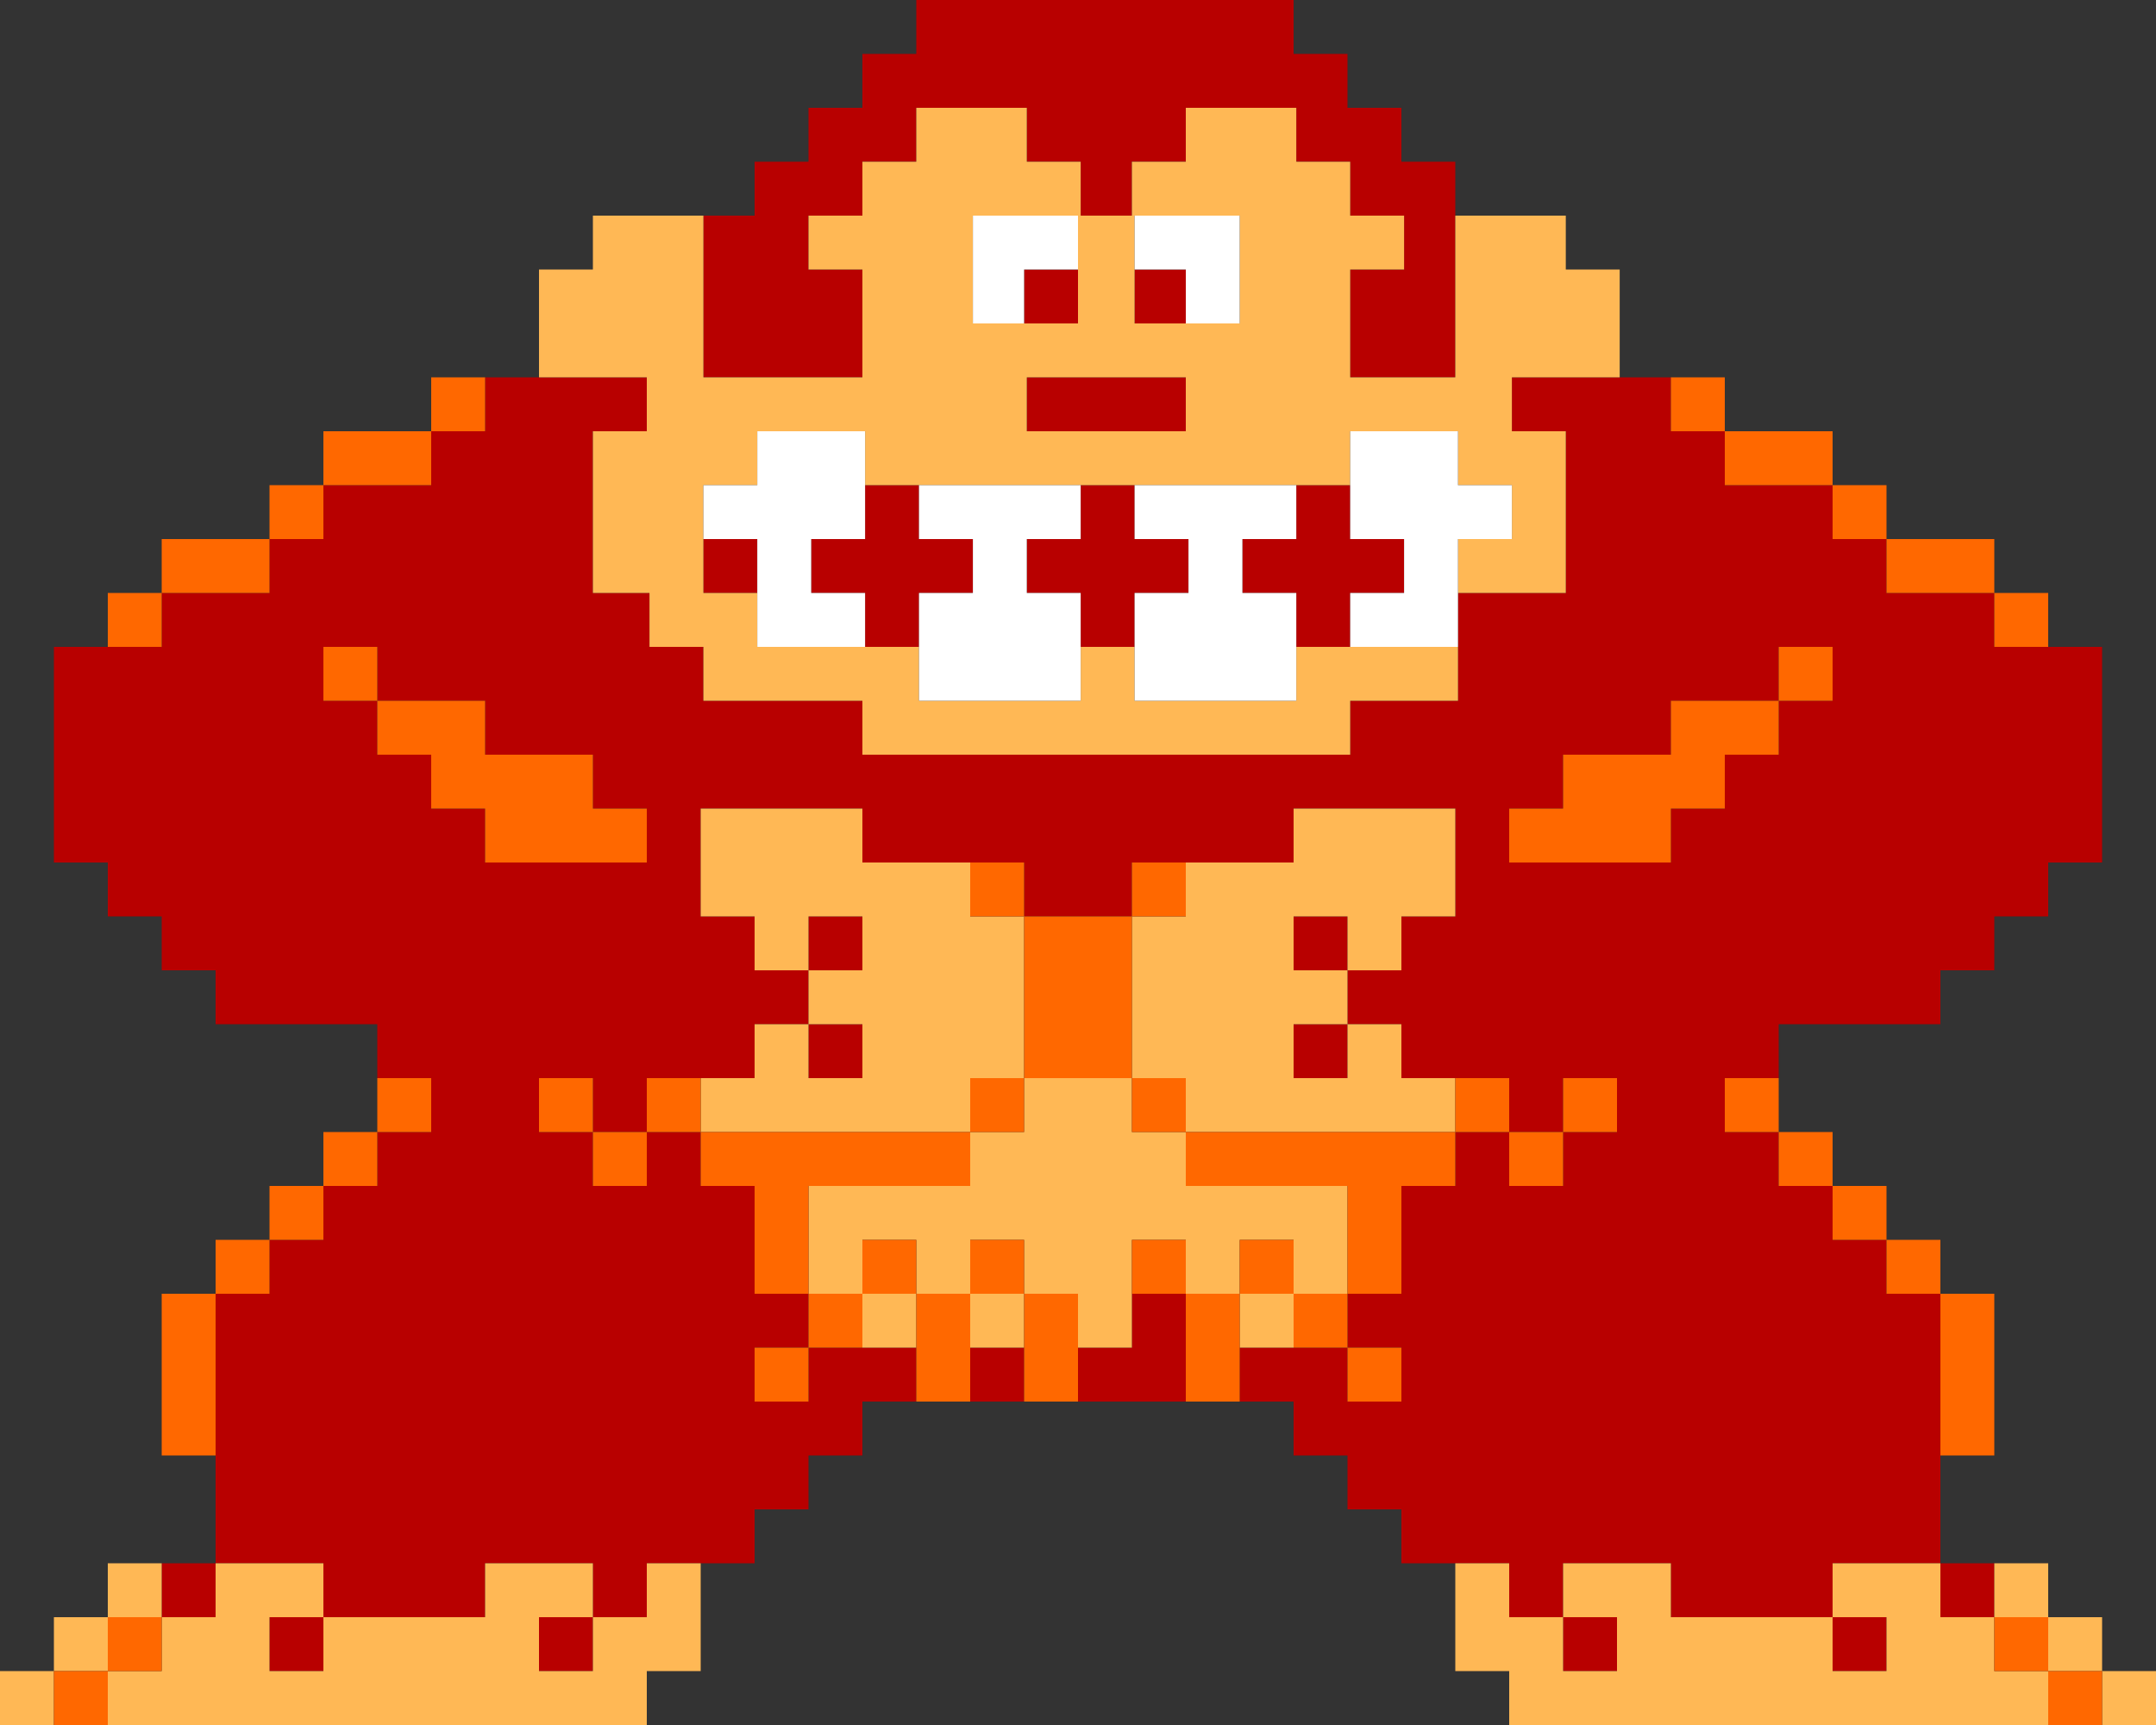 <?xml version="1.0" encoding="UTF-8" standalone="no"?>
<svg xmlns:ffdec="https://www.free-decompiler.com/flash" xmlns:xlink="http://www.w3.org/1999/xlink" ffdec:objectType="shape" height="32.0px" width="40.0px" xmlns="http://www.w3.org/2000/svg">
  <rect width="100%" height="100%" fill="#333333" stroke="none"/>
  <g transform="matrix(1.0, 0.0, 0.0, 1.0, 20.0, 32.0)">
    <path d="M-6.95 -28.0 L-6.0 -28.0 -6.0 -29.0 -5.0 -29.0 -5.0 -30.0 -4.0 -30.0 -4.0 -31.0 -3.0 -31.0 -3.0 -32.0 4.0 -32.0 4.0 -31.0 5.0 -31.0 5.0 -30.0 6.0 -30.0 6.0 -29.0 7.0 -29.0 7.0 -28.0 7.0 -25.0 5.05 -25.0 5.05 -27.0 6.05 -27.0 6.05 -28.0 5.05 -28.0 5.05 -29.0 4.05 -29.0 4.05 -30.0 2.0 -30.0 2.0 -29.0 1.0 -29.0 1.0 -28.0 0.05 -28.0 0.05 -29.0 -0.95 -29.0 -0.95 -30.0 -3.0 -30.0 -3.0 -29.0 -4.0 -29.0 -4.0 -28.0 -5.0 -28.0 -5.0 -27.0 -4.0 -27.0 -4.0 -25.0 -6.95 -25.0 -6.95 -28.0 M10.05 -25.0 L11.0 -25.0 11.0 -24.0 12.0 -24.0 12.0 -23.0 14.0 -23.0 14.0 -22.0 15.0 -22.0 15.0 -21.0 17.0 -21.0 17.0 -20.0 18.0 -20.0 19.0 -20.0 19.0 -16.0 18.0 -16.0 18.0 -15.0 17.0 -15.0 17.0 -14.0 16.0 -14.0 16.0 -13.0 13.0 -13.0 13.0 -12.0 12.0 -12.0 12.0 -11.0 13.0 -11.0 13.0 -10.0 14.0 -10.0 14.0 -9.0 15.0 -9.0 15.0 -8.0 16.0 -8.0 16.0 -5.0 16.0 -3.0 17.0 -3.0 17.0 -2.0 16.0 -2.0 16.0 -3.0 14.0 -3.0 14.0 -2.0 15.0 -2.0 15.0 -1.0 14.0 -1.0 14.0 -2.0 11.0 -2.0 11.0 -3.0 9.0 -3.0 9.0 -2.0 10.0 -2.0 10.0 -1.0 9.0 -1.0 9.0 -2.0 8.0 -2.0 8.0 -3.0 7.0 -3.0 6.0 -3.0 6.0 -4.0 5.0 -4.0 5.0 -5.0 4.0 -5.0 4.0 -6.0 3.0 -6.0 3.0 -7.0 4.0 -7.0 5.0 -7.0 5.0 -6.0 6.0 -6.0 6.0 -7.0 5.0 -7.0 5.0 -8.0 6.0 -8.0 6.0 -10.0 7.0 -10.0 7.0 -11.0 8.0 -11.0 8.0 -10.0 9.0 -10.0 9.0 -11.0 10.0 -11.0 10.0 -12.0 9.0 -12.0 9.0 -11.0 8.0 -11.0 8.0 -12.0 7.0 -12.0 6.0 -12.0 6.0 -13.0 5.0 -13.0 5.0 -14.0 6.0 -14.0 6.0 -15.0 7.0 -15.0 7.0 -17.0 4.0 -17.0 4.0 -16.0 2.0 -16.0 1.0 -16.0 1.0 -15.0 -1.0 -15.0 -1.0 -16.0 -2.0 -16.0 -4.0 -16.0 -4.0 -17.0 -7.0 -17.0 -7.0 -15.0 -6.0 -15.0 -6.0 -14.0 -5.0 -14.0 -5.0 -13.0 -6.0 -13.0 -6.0 -12.0 -7.0 -12.0 -8.0 -12.0 -8.0 -11.0 -7.0 -11.0 -7.0 -10.0 -6.0 -10.0 -6.0 -8.0 -5.0 -8.0 -5.0 -7.0 -4.0 -7.0 -3.0 -7.0 -3.0 -6.0 -4.0 -6.0 -4.0 -5.0 -5.0 -5.0 -5.0 -4.0 -6.0 -4.0 -6.0 -3.0 -7.0 -3.0 -8.0 -3.0 -8.0 -2.0 -9.0 -2.0 -9.0 -3.0 -11.0 -3.0 -11.0 -2.0 -14.0 -2.0 -14.0 -3.0 -16.0 -3.0 -16.0 -2.0 -17.0 -2.0 -17.0 -3.0 -16.0 -3.0 -16.0 -5.0 -16.0 -8.0 -15.0 -8.0 -15.0 -9.0 -14.0 -9.0 -14.0 -10.0 -13.0 -10.0 -13.0 -11.0 -12.0 -11.0 -12.0 -12.0 -13.0 -12.0 -13.0 -13.0 -16.0 -13.0 -16.0 -14.0 -17.0 -14.0 -17.0 -15.0 -18.0 -15.0 -18.0 -16.0 -19.0 -16.0 -19.0 -20.0 -18.0 -20.0 -17.0 -20.0 -17.0 -21.0 -15.0 -21.0 -15.0 -22.0 -14.0 -22.0 -14.0 -23.0 -12.0 -23.0 -12.0 -24.0 -11.0 -24.0 -11.0 -25.0 -10.0 -25.0 -8.0 -25.0 -8.0 -24.0 -9.0 -24.0 -9.0 -21.0 -7.95 -21.0 -7.95 -20.0 -6.95 -20.0 -6.95 -19.0 -4.0 -19.0 -4.0 -18.0 5.05 -18.0 5.05 -19.0 7.05 -19.0 7.05 -20.0 7.05 -21.0 9.05 -21.0 9.05 -24.0 8.05 -24.0 8.05 -25.0 10.05 -25.0 M2.0 -6.0 L0.0 -6.0 0.0 -7.0 1.0 -7.0 1.0 -8.0 2.0 -8.0 2.0 -6.0 M-1.0 -6.0 L-2.0 -6.0 -2.0 -7.0 -1.0 -7.0 -1.0 -6.0 M2.0 -26.0 L1.05 -26.0 1.05 -27.0 2.0 -27.0 2.0 -26.0 M0.0 -27.0 L0.0 -26.0 -1.0 -26.0 -1.0 -27.0 0.0 -27.0 M14.0 -20.0 L13.0 -20.0 13.0 -19.0 11.0 -19.0 11.0 -18.0 9.0 -18.0 9.0 -17.0 8.0 -17.0 8.0 -16.0 11.0 -16.0 11.0 -17.0 12.0 -17.0 12.0 -18.0 13.0 -18.0 13.0 -19.0 14.0 -19.0 14.0 -20.0 M5.05 -23.0 L5.05 -22.0 6.05 -22.0 6.05 -21.0 5.05 -21.0 5.05 -20.0 4.05 -20.0 4.05 -21.0 3.05 -21.0 3.05 -22.0 4.05 -22.0 4.05 -23.0 5.05 -23.0 M1.05 -23.0 L1.05 -22.0 2.05 -22.0 2.05 -21.0 1.05 -21.0 1.05 -20.0 0.05 -20.0 0.05 -21.0 -0.95 -21.0 -0.95 -22.0 0.05 -22.0 0.05 -23.0 1.05 -23.0 M-2.95 -23.0 L-2.95 -22.0 -1.95 -22.0 -1.95 -21.0 -2.95 -21.0 -2.95 -20.0 -3.95 -20.0 -3.95 -21.0 -4.95 -21.0 -4.95 -22.0 -3.95 -22.0 -3.95 -23.0 -2.95 -23.0 M4.0 -13.0 L5.0 -13.0 5.0 -12.0 4.0 -12.0 4.0 -13.0 M5.0 -15.0 L5.0 -14.0 4.0 -14.0 4.0 -15.0 5.0 -15.0 M2.0 -24.0 L-0.95 -24.0 -0.95 -25.0 2.0 -25.0 2.0 -24.0 M-6.95 -22.0 L-5.95 -22.0 -5.95 -21.0 -6.95 -21.0 -6.95 -22.0 M-8.0 -16.0 L-8.0 -17.0 -9.0 -17.0 -9.0 -18.0 -11.0 -18.0 -11.0 -19.0 -13.0 -19.0 -13.0 -20.0 -14.0 -20.0 -14.0 -19.0 -13.0 -19.0 -13.0 -18.0 -12.0 -18.0 -12.0 -17.0 -11.0 -17.0 -11.0 -16.0 -8.0 -16.0 M-5.0 -13.0 L-4.0 -13.0 -4.0 -12.0 -5.0 -12.0 -5.0 -13.0 M-5.0 -14.0 L-5.0 -15.0 -4.0 -15.0 -4.0 -14.0 -5.0 -14.0 M-14.0 -2.0 L-14.0 -1.0 -15.0 -1.0 -15.0 -2.0 -14.0 -2.0 M-8.0 -11.0 L-9.0 -11.0 -9.0 -12.0 -10.0 -12.0 -10.0 -11.0 -9.0 -11.0 -9.0 -10.0 -8.0 -10.0 -8.0 -11.0 M-9.0 -2.0 L-9.0 -1.0 -10.0 -1.0 -10.0 -2.0 -9.0 -2.0 M-5.0 -7.0 L-6.0 -7.0 -6.0 -6.0 -5.0 -6.0 -5.0 -7.0" fill="#b80000" fill-rule="evenodd" stroke="none"/>
    <path d="M-6.95 -28.0 L-6.95 -25.0 -4.0 -25.0 -4.0 -27.0 -5.0 -27.0 -5.0 -28.0 -4.0 -28.0 -4.0 -29.0 -3.0 -29.0 -3.0 -30.0 -0.95 -30.0 -0.95 -29.0 0.05 -29.0 0.05 -28.0 1.0 -28.0 1.0 -29.0 2.0 -29.0 2.0 -30.0 4.05 -30.0 4.05 -29.0 5.05 -29.0 5.05 -28.0 6.05 -28.0 6.05 -27.0 5.05 -27.0 5.05 -25.0 7.0 -25.0 7.0 -28.0 9.05 -28.0 9.05 -27.0 10.05 -27.0 10.05 -25.0 8.05 -25.0 8.05 -24.0 9.05 -24.0 9.05 -21.0 7.05 -21.0 7.05 -22.0 8.05 -22.0 8.05 -23.0 7.05 -23.0 7.05 -24.0 5.05 -24.0 5.05 -23.0 4.05 -23.0 1.05 -23.0 0.05 -23.0 -2.95 -23.0 -3.95 -23.0 -3.95 -24.0 -5.95 -24.0 -5.95 -23.0 -6.95 -23.0 -6.95 -22.0 -6.95 -21.0 -5.95 -21.0 -5.95 -20.0 -3.95 -20.0 -2.95 -20.0 -2.95 -19.0 0.05 -19.0 0.05 -20.0 1.05 -20.0 1.05 -19.0 4.05 -19.0 4.05 -20.0 5.05 -20.0 7.05 -20.0 7.05 -19.0 5.05 -19.0 5.05 -18.0 -4.0 -18.0 -4.0 -19.0 -6.95 -19.0 -6.95 -20.0 -7.95 -20.0 -7.95 -21.0 -9.0 -21.0 -9.0 -24.0 -8.0 -24.0 -8.0 -25.0 -10.0 -25.0 -10.0 -27.0 -9.0 -27.0 -9.0 -28.0 -6.95 -28.0 M17.0 -3.0 L18.0 -3.0 18.0 -2.0 19.0 -2.0 19.0 -1.0 20.0 -1.0 20.0 0.0 19.0 0.0 19.0 -1.0 18.0 -1.0 18.0 -2.0 17.0 -2.0 17.0 -1.0 18.0 -1.0 18.0 0.0 8.0 0.0 8.0 -1.0 7.0 -1.0 7.0 -3.0 8.0 -3.0 8.0 -2.0 9.0 -2.0 9.0 -1.0 10.0 -1.0 10.0 -2.0 9.0 -2.0 9.0 -3.0 11.0 -3.0 11.0 -2.0 14.0 -2.0 14.0 -1.0 15.0 -1.0 15.0 -2.0 14.0 -2.0 14.0 -3.0 16.0 -3.0 16.0 -2.0 17.0 -2.0 17.0 -3.0 M-7.0 -3.0 L-7.0 -1.0 -8.0 -1.0 -8.0 0.0 -18.0 0.0 -18.0 -1.0 -17.0 -1.0 -17.0 -2.0 -18.0 -2.0 -18.0 -1.0 -19.0 -1.0 -19.0 -2.0 -18.0 -2.0 -18.0 -3.0 -17.0 -3.0 -17.0 -2.0 -16.0 -2.0 -16.0 -3.0 -14.0 -3.0 -14.0 -2.0 -11.0 -2.0 -11.0 -3.0 -9.0 -3.0 -9.0 -2.0 -8.0 -2.0 -8.0 -3.0 -7.0 -3.0 M-19.0 0.0 L-20.0 0.0 -20.0 -1.0 -19.0 -1.0 -19.0 0.0 M1.05 -27.0 L1.05 -26.0 2.0 -26.0 3.0 -26.0 3.0 -28.0 1.05 -28.0 1.05 -27.0 M-1.0 -26.0 L0.0 -26.0 0.0 -27.0 0.0 -28.0 -1.95 -28.0 -1.95 -26.0 -1.0 -26.0 M2.0 -16.0 L4.0 -16.0 4.0 -17.0 7.0 -17.0 7.0 -15.0 6.0 -15.0 6.0 -14.0 5.0 -14.0 5.0 -13.0 6.0 -13.0 6.0 -12.0 7.0 -12.0 7.0 -11.0 2.0 -11.0 2.0 -10.0 5.0 -10.0 5.0 -8.0 4.0 -8.0 4.0 -7.0 3.0 -7.0 3.0 -8.0 4.0 -8.0 4.0 -9.0 3.0 -9.0 3.0 -8.0 2.0 -8.0 2.0 -9.0 1.0 -9.0 1.0 -8.0 1.0 -7.0 0.0 -7.0 0.0 -8.0 -1.0 -8.0 -1.0 -9.0 -2.0 -9.0 -2.0 -8.0 -3.0 -8.0 -3.0 -9.0 -4.0 -9.0 -4.0 -8.0 -5.0 -8.0 -5.0 -10.0 -2.0 -10.0 -2.0 -11.0 -1.0 -11.0 -1.0 -12.0 1.0 -12.0 1.0 -15.0 2.0 -15.0 2.0 -16.0 M5.0 -15.0 L4.0 -15.0 4.0 -14.0 5.0 -14.0 5.0 -15.0 M4.0 -13.0 L4.0 -12.0 5.0 -12.0 5.0 -13.0 4.0 -13.0 M2.0 -12.0 L1.0 -12.0 1.0 -11.0 2.0 -11.0 2.0 -12.0 M-1.0 -15.0 L-1.0 -12.0 -2.0 -12.0 -2.0 -11.0 -7.0 -11.0 -7.0 -12.0 -6.0 -12.0 -6.0 -13.0 -5.0 -13.0 -5.0 -14.0 -6.0 -14.0 -6.0 -15.0 -7.0 -15.0 -7.0 -17.0 -4.0 -17.0 -4.0 -16.0 -2.0 -16.0 -2.0 -15.0 -1.0 -15.0 M-4.0 -7.0 L-4.0 -8.0 -3.0 -8.0 -3.0 -7.0 -4.0 -7.0 M2.0 -24.0 L2.0 -25.0 -0.95 -25.0 -0.95 -24.0 2.0 -24.0 M-5.0 -14.0 L-4.0 -14.0 -4.0 -15.0 -5.0 -15.0 -5.0 -14.0 M-5.0 -13.0 L-5.0 -12.0 -4.0 -12.0 -4.0 -13.0 -5.0 -13.0 M-14.0 -2.0 L-15.0 -2.0 -15.0 -1.0 -14.0 -1.0 -14.0 -2.0 M-2.0 -7.0 L-2.0 -8.0 -1.0 -8.0 -1.0 -7.0 -2.0 -7.0 M-9.0 -2.0 L-10.0 -2.0 -10.0 -1.0 -9.0 -1.0 -9.0 -2.0" fill="#ffb855" fill-rule="evenodd" stroke="none"/>
    <path d="M2.0 -26.0 L2.0 -27.0 1.05 -27.0 1.05 -28.0 3.0 -28.0 3.0 -26.0 2.0 -26.0 M0.0 -27.0 L-1.0 -27.0 -1.0 -26.0 -1.95 -26.0 -1.95 -28.0 0.0 -28.0 0.0 -27.0 M5.05 -23.0 L5.05 -24.0 7.05 -24.0 7.05 -23.0 8.05 -23.0 8.05 -22.0 7.05 -22.0 7.05 -21.0 7.05 -20.0 5.05 -20.0 5.05 -21.0 6.05 -21.0 6.05 -22.0 5.05 -22.0 5.05 -23.0 M4.05 -23.0 L4.05 -22.0 3.05 -22.0 3.05 -21.0 4.05 -21.0 4.05 -20.0 4.05 -19.0 1.05 -19.0 1.05 -20.0 1.05 -21.0 2.05 -21.0 2.05 -22.0 1.05 -22.0 1.05 -23.0 4.05 -23.0 M0.05 -23.0 L0.05 -22.0 -0.95 -22.0 -0.95 -21.0 0.05 -21.0 0.05 -20.0 0.05 -19.0 -2.95 -19.0 -2.95 -20.0 -2.95 -21.0 -1.95 -21.0 -1.95 -22.0 -2.95 -22.0 -2.95 -23.0 0.05 -23.0 M-6.95 -22.0 L-6.95 -23.0 -5.95 -23.0 -5.95 -24.0 -3.95 -24.0 -3.95 -23.0 -3.95 -22.0 -4.95 -22.0 -4.95 -21.0 -3.95 -21.0 -3.95 -20.0 -5.95 -20.0 -5.95 -21.0 -5.95 -22.0 -6.95 -22.0" fill="#ffffff" fill-rule="evenodd" stroke="none"/>
    <path d="M11.0 -25.0 L12.0 -25.0 12.0 -24.0 14.0 -24.0 14.0 -23.0 15.0 -23.0 15.0 -22.0 17.0 -22.0 17.0 -21.0 18.0 -21.0 18.0 -20.0 17.0 -20.0 17.0 -21.0 15.0 -21.0 15.0 -22.0 14.0 -22.0 14.0 -23.0 12.0 -23.0 12.0 -24.0 11.0 -24.0 11.0 -25.0 M13.0 -12.0 L13.0 -11.0 14.0 -11.0 14.0 -10.0 15.0 -10.0 15.0 -9.0 16.0 -9.0 16.0 -8.0 17.0 -8.0 17.0 -5.0 16.0 -5.0 16.0 -8.0 15.0 -8.0 15.0 -9.0 14.0 -9.0 14.0 -10.0 13.0 -10.0 13.0 -11.0 12.0 -11.0 12.0 -12.0 13.0 -12.0 M19.0 0.0 L18.0 0.0 18.0 -1.0 17.0 -1.0 17.0 -2.0 18.0 -2.0 18.0 -1.0 19.0 -1.0 19.0 0.0 M3.0 -6.0 L2.0 -6.0 2.0 -8.0 1.0 -8.0 1.0 -9.0 2.0 -9.0 2.0 -8.0 3.0 -8.0 3.0 -9.0 4.0 -9.0 4.0 -8.0 3.0 -8.0 3.0 -7.0 3.0 -6.0 M0.0 -6.0 L-1.0 -6.0 -1.0 -7.0 -1.0 -8.0 -2.0 -8.0 -2.0 -7.0 -2.0 -6.0 -3.0 -6.0 -3.0 -7.0 -3.0 -8.0 -4.0 -8.0 -4.0 -7.0 -5.0 -7.0 -5.0 -8.0 -6.0 -8.0 -6.0 -10.0 -7.0 -10.0 -7.0 -11.0 -2.0 -11.0 -2.0 -12.0 -1.0 -12.0 -1.0 -15.0 1.0 -15.0 1.0 -16.0 2.0 -16.0 2.0 -15.0 1.0 -15.0 1.0 -12.0 2.0 -12.0 2.0 -11.0 1.0 -11.0 1.0 -12.0 -1.0 -12.0 -1.0 -11.0 -2.0 -11.0 -2.0 -10.0 -5.0 -10.0 -5.0 -8.0 -4.0 -8.0 -4.0 -9.0 -3.0 -9.0 -3.0 -8.0 -2.0 -8.0 -2.0 -9.0 -1.0 -9.0 -1.0 -8.0 0.0 -8.0 0.0 -7.0 0.0 -6.0 M-18.0 0.0 L-19.0 0.0 -19.0 -1.0 -18.0 -1.0 -18.0 -2.0 -17.0 -2.0 -17.0 -1.0 -18.0 -1.0 -18.0 0.0 M-16.0 -5.0 L-17.0 -5.0 -17.0 -8.0 -16.0 -8.0 -16.0 -9.0 -15.0 -9.0 -15.0 -10.0 -14.0 -10.0 -14.0 -11.0 -13.0 -11.0 -13.0 -12.0 -12.0 -12.0 -12.0 -11.0 -13.0 -11.0 -13.0 -10.0 -14.0 -10.0 -14.0 -9.0 -15.0 -9.0 -15.0 -8.0 -16.0 -8.0 -16.0 -5.0 M-18.0 -20.0 L-18.0 -21.0 -17.0 -21.0 -17.0 -22.0 -15.0 -22.0 -15.0 -23.0 -14.0 -23.0 -14.0 -24.0 -12.0 -24.0 -12.0 -25.0 -11.0 -25.0 -11.0 -24.0 -12.0 -24.0 -12.0 -23.0 -14.0 -23.0 -14.0 -22.0 -15.0 -22.0 -15.0 -21.0 -17.0 -21.0 -17.0 -20.0 -18.0 -20.0 M14.0 -20.0 L14.0 -19.0 13.0 -19.0 13.0 -18.0 12.0 -18.0 12.0 -17.0 11.0 -17.0 11.0 -16.0 8.0 -16.0 8.0 -17.0 9.0 -17.0 9.0 -18.0 11.0 -18.0 11.0 -19.0 13.0 -19.0 13.0 -20.0 14.0 -20.0 M7.0 -12.0 L8.0 -12.0 8.0 -11.0 9.0 -11.0 9.0 -12.0 10.0 -12.0 10.0 -11.0 9.0 -11.0 9.0 -10.0 8.0 -10.0 8.0 -11.0 7.0 -11.0 7.0 -10.0 6.0 -10.0 6.0 -8.0 5.0 -8.0 5.0 -7.0 6.0 -7.0 6.0 -6.0 5.0 -6.0 5.0 -7.0 4.0 -7.0 4.0 -8.0 5.0 -8.0 5.0 -10.0 2.0 -10.0 2.0 -11.0 7.0 -11.0 7.0 -12.0 M-8.0 -16.0 L-11.0 -16.0 -11.0 -17.0 -12.0 -17.0 -12.0 -18.0 -13.0 -18.0 -13.0 -19.0 -14.0 -19.0 -14.0 -20.0 -13.0 -20.0 -13.0 -19.0 -11.0 -19.0 -11.0 -18.0 -9.0 -18.0 -9.0 -17.0 -8.0 -17.0 -8.0 -16.0 M-2.0 -16.0 L-1.0 -16.0 -1.0 -15.0 -2.0 -15.0 -2.0 -16.0 M-7.0 -12.0 L-7.0 -11.0 -8.0 -11.0 -8.0 -12.0 -7.0 -12.0 M-8.0 -11.0 L-8.0 -10.0 -9.0 -10.0 -9.0 -11.0 -10.0 -11.0 -10.0 -12.0 -9.0 -12.0 -9.0 -11.0 -8.0 -11.0 M-5.0 -7.0 L-5.0 -6.0 -6.0 -6.0 -6.0 -7.0 -5.0 -7.0" fill="#ff6800" fill-rule="evenodd" stroke="none"/>
  </g>
</svg>
